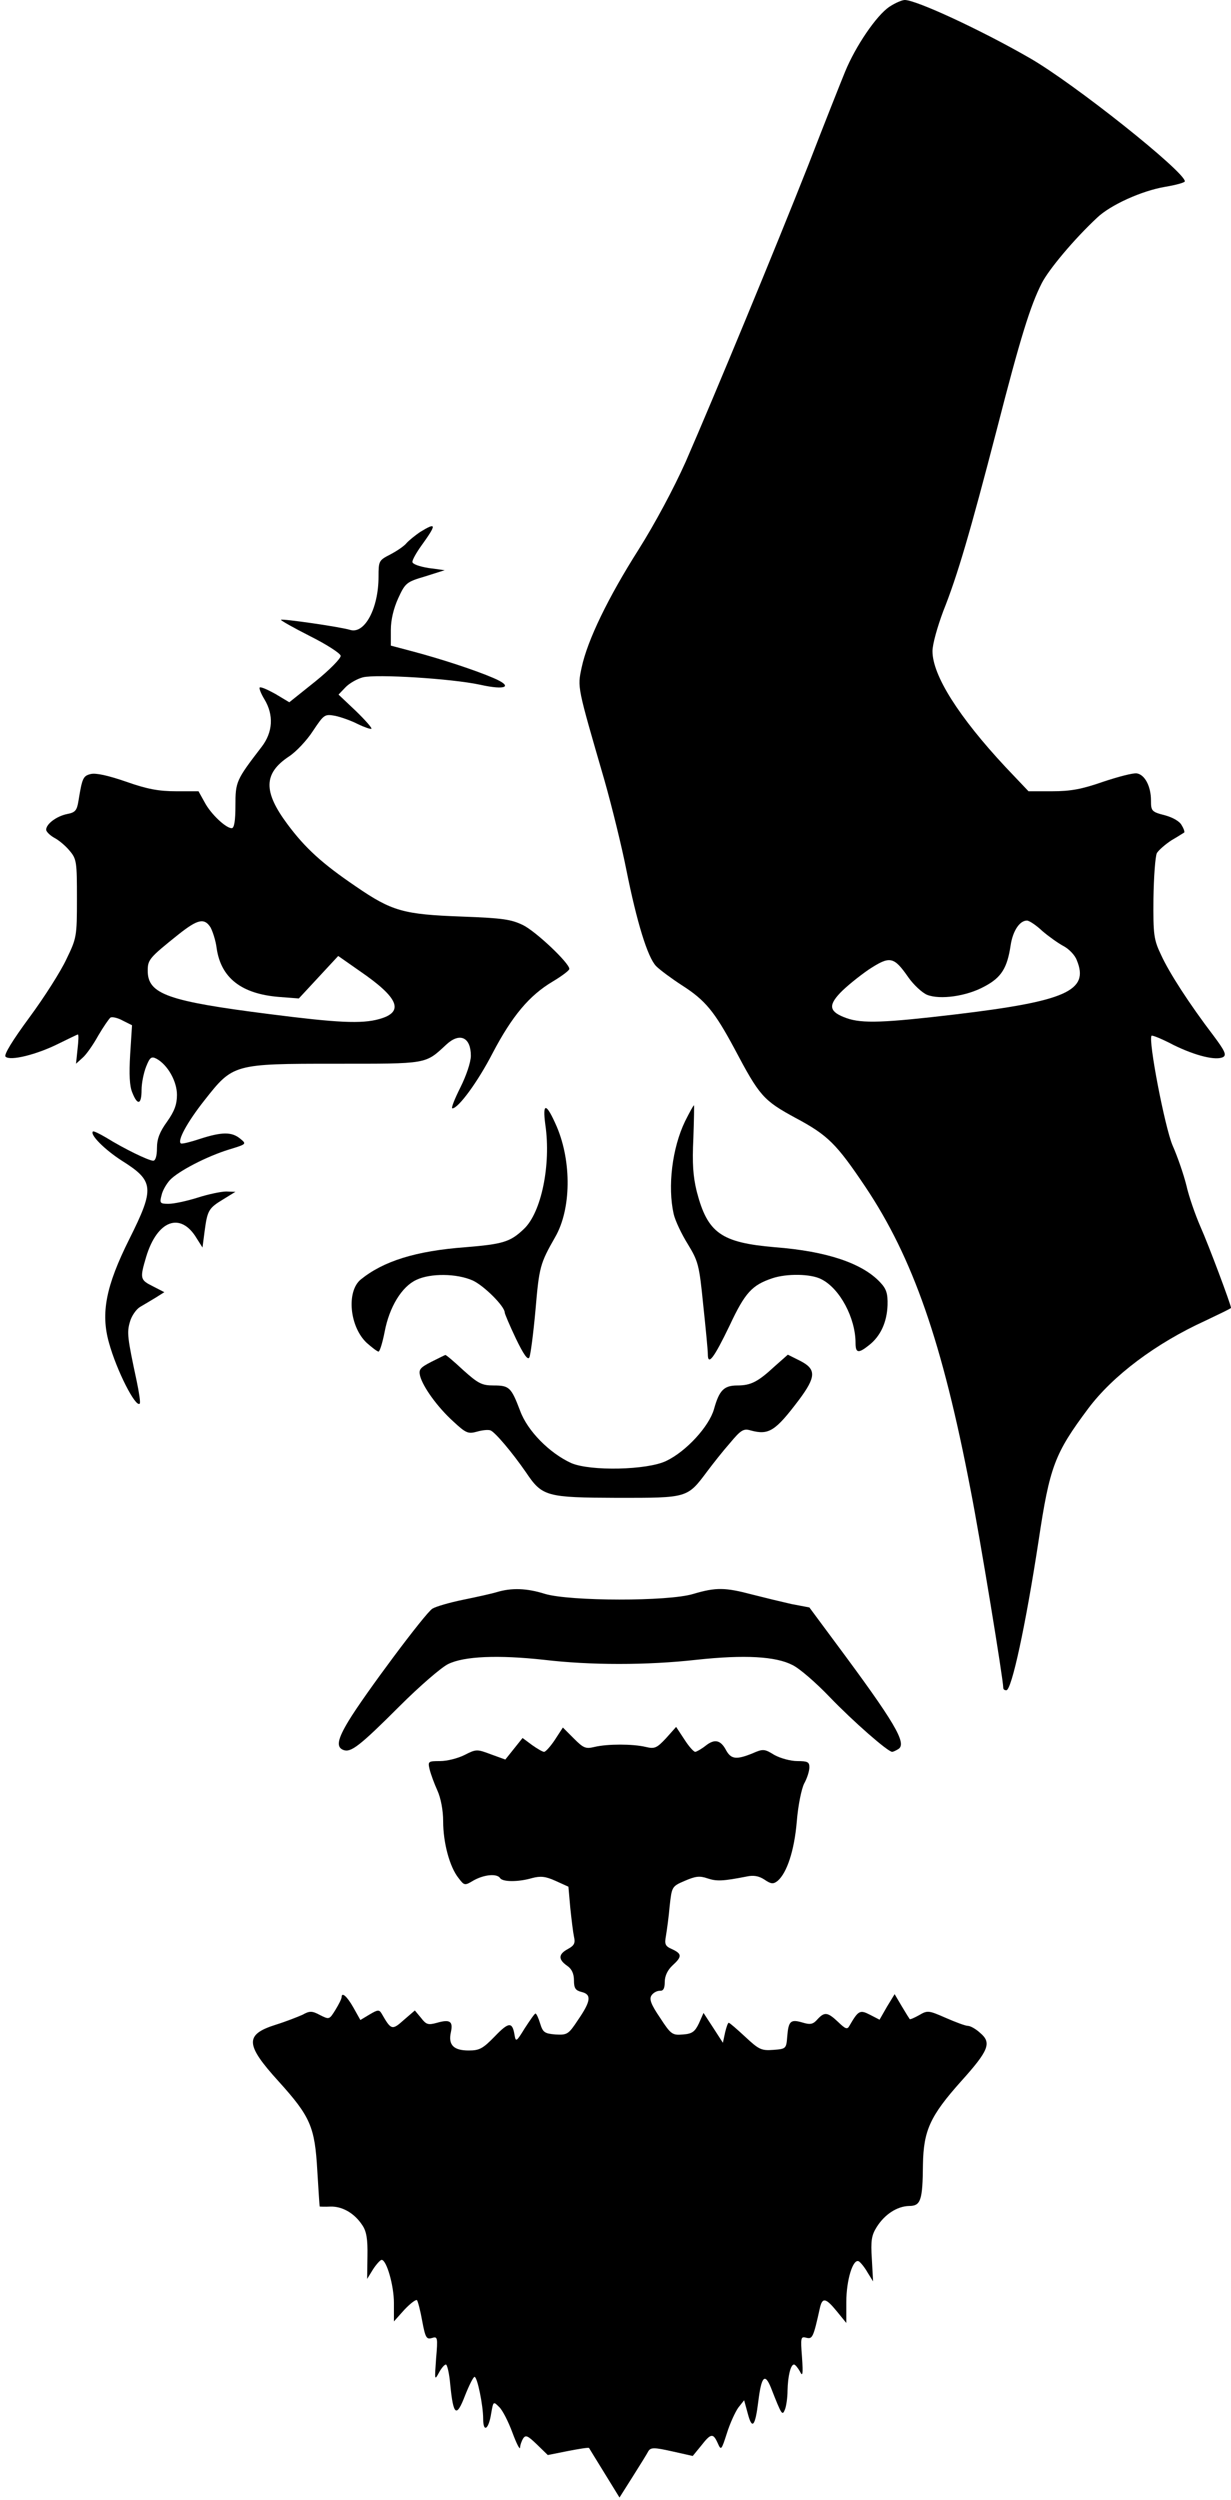 <?xml version="1.0" standalone="no"?>
<!DOCTYPE svg PUBLIC "-//W3C//DTD SVG 20010904//EN"
 "http://www.w3.org/TR/2001/REC-SVG-20010904/DTD/svg10.dtd">
<svg version="1.0" xmlns="http://www.w3.org/2000/svg"
 width="400pt" height="812pt" viewBox="0 0 400 812"
 preserveAspectRatio="xMidYMid meet">
<g transform="translate(0,812) scale(0.1,-0.1)"
fill="#000000" stroke="none">
<path d="M2890 8098 c-42 -28 -110 -128 -144 -211 -14 -34 -68 -170 -119 -302
-107 -271 -304 -747 -399 -965 -39 -87 -100 -201 -153 -285 -99 -156 -166
-294 -185 -383 -14 -66 -15 -59 74 -366 25 -88 57 -219 71 -290 34 -170 69
-285 97 -314 13 -13 51 -41 85 -63 75 -48 105 -85 169 -204 82 -155 94 -169
199 -226 105 -56 133 -84 227 -224 154 -230 250 -504 342 -985 30 -152 106
-615 106 -642 0 -5 4 -8 10 -8 17 0 62 206 105 487 36 240 52 282 161 428 80
107 220 212 380 285 46 22 84 40 84 42 0 10 -73 205 -99 263 -17 39 -38 99
-46 135 -9 36 -29 94 -45 130 -25 59 -80 344 -68 356 3 2 35 -11 71 -30 71
-35 139 -52 162 -39 11 7 4 21 -31 68 -80 105 -145 206 -171 263 -24 50 -26
66 -25 183 1 71 6 137 11 148 6 10 28 29 48 42 21 12 39 24 41 25 2 1 -1 12
-8 23 -6 13 -29 26 -55 33 -43 11 -45 14 -45 48 0 46 -20 84 -46 88 -12 2 -61
-11 -109 -27 -69 -24 -105 -31 -166 -31 l-77 0 -75 79 c-151 162 -237 297
-237 376 0 23 16 79 35 130 46 115 87 255 174 590 77 300 109 402 146 475 23
45 105 143 180 213 43 41 144 87 220 100 36 6 65 14 65 18 0 31 -360 318 -505
401 -160 92 -368 188 -405 188 -9 0 -32 -10 -50 -22z m497 -3002 c21 -18 52
-40 69 -49 17 -9 37 -29 43 -46 41 -99 -35 -133 -396 -176 -229 -27 -301 -30
-352 -12 -56 20 -61 40 -21 82 19 20 61 54 93 76 69 45 81 43 129 -26 17 -24
44 -49 60 -56 42 -17 129 -5 187 27 55 29 74 60 85 134 7 46 29 80 53 80 7 0
30 -15 50 -34z"/>
<path d="M1365 6392 c-16 -11 -36 -27 -44 -36 -8 -10 -32 -26 -53 -37 -37 -19
-38 -21 -38 -72 0 -103 -45 -187 -92 -173 -32 10 -221 37 -225 33 -2 -2 41
-26 94 -53 54 -27 99 -56 100 -64 1 -8 -35 -45 -82 -83 l-85 -68 -45 27 c-25
14 -48 24 -51 21 -3 -2 4 -20 15 -38 31 -51 28 -107 -9 -155 -83 -108 -85
-113 -85 -191 0 -49 -4 -73 -12 -73 -19 0 -68 46 -88 84 l-20 36 -73 0 c-56 0
-94 7 -162 31 -58 20 -98 29 -115 25 -25 -6 -28 -13 -40 -87 -5 -31 -10 -38
-37 -43 -34 -7 -68 -32 -68 -51 0 -6 12 -18 26 -26 14 -7 37 -26 50 -42 23
-27 24 -36 24 -156 0 -123 -1 -128 -34 -196 -18 -39 -72 -124 -120 -189 -56
-76 -84 -122 -78 -128 15 -15 102 7 172 42 33 16 61 30 63 30 3 0 2 -21 -1
-47 l-5 -48 21 19 c12 10 35 43 51 72 17 29 35 55 40 59 6 3 24 -1 40 -10 l30
-15 -6 -94 c-4 -67 -2 -104 7 -125 17 -43 30 -39 30 9 0 22 7 56 15 76 12 30
17 34 34 25 36 -20 66 -73 66 -117 0 -31 -8 -53 -32 -87 -24 -33 -33 -56 -33
-86 0 -26 -5 -41 -12 -41 -15 0 -95 39 -153 75 -22 13 -41 22 -43 20 -11 -10
38 -59 94 -95 105 -66 107 -89 24 -255 -76 -152 -93 -240 -66 -336 25 -91 87
-212 100 -198 3 3 -2 36 -10 74 -30 140 -32 157 -22 191 5 19 20 41 33 49 14
8 37 22 52 31 l27 17 -37 19 c-42 21 -43 25 -22 96 36 119 112 147 164 60 l19
-30 7 54 c9 67 13 74 61 103 l39 24 -30 1 c-16 0 -59 -9 -93 -20 -35 -11 -77
-20 -94 -20 -28 0 -30 2 -23 28 3 15 16 37 27 49 27 29 120 77 191 99 59 18
59 18 37 36 -27 22 -59 22 -130 -1 -30 -10 -58 -17 -62 -15 -13 8 20 69 77
141 92 117 94 118 425 118 301 0 291 -2 360 62 44 41 80 24 80 -36 0 -21 -15
-65 -34 -103 -19 -38 -31 -68 -26 -68 19 0 82 85 131 180 63 120 119 187 195
232 30 18 54 36 54 41 0 19 -108 121 -150 142 -39 19 -66 23 -200 28 -189 7
-226 17 -344 98 -109 74 -164 124 -222 202 -79 106 -78 165 5 220 23 15 58 52
78 83 36 54 38 55 72 49 19 -4 53 -16 74 -27 21 -10 41 -17 44 -15 2 3 -21 29
-51 58 l-56 53 22 23 c12 13 38 28 57 33 44 11 288 -4 381 -24 85 -19 109 -6
43 22 -58 25 -170 62 -265 87 l-68 18 0 51 c0 33 9 70 24 103 23 50 27 53 88
71 l63 20 -52 7 c-31 5 -53 13 -53 20 0 7 13 30 28 51 52 72 51 79 -3 46z
m-681 -1284 c7 -13 17 -43 20 -68 14 -96 80 -148 202 -158 l65 -5 64 69 64 69
70 -49 c127 -87 146 -133 63 -156 -57 -16 -136 -12 -355 16 -332 42 -397 65
-397 141 0 36 5 42 100 118 63 50 84 54 104 23z"/>
<path d="M1772 4467 c19 -130 -13 -286 -70 -339 -44 -42 -68 -49 -190 -59
-161 -12 -266 -45 -340 -105 -47 -39 -36 -154 20 -206 17 -15 34 -28 38 -28 4
0 13 29 20 65 15 79 55 146 103 168 46 22 131 21 183 -2 37 -17 104 -84 104
-104 0 -4 16 -42 36 -84 25 -52 39 -72 44 -62 4 8 13 77 20 154 12 141 15 151
64 237 52 90 54 244 5 359 -34 78 -47 80 -37 6z"/>
<path d="M2226 4478 c-42 -87 -57 -212 -37 -301 5 -22 26 -66 46 -98 34 -56
37 -67 50 -197 8 -75 15 -147 15 -160 0 -39 19 -15 71 93 50 107 73 131 138
153 47 16 126 15 160 -3 60 -30 111 -126 111 -207 0 -33 9 -35 44 -7 37 29 58
74 60 130 1 38 -4 53 -24 74 -58 62 -173 101 -342 114 -175 15 -219 46 -254
181 -12 49 -15 91 -11 173 2 59 3 107 2 107 -2 0 -15 -24 -29 -52z"/>
<path d="M1402 3697 c-37 -19 -42 -25 -37 -46 9 -35 56 -101 108 -148 41 -38
48 -41 77 -33 17 5 37 7 44 4 15 -6 70 -71 115 -136 53 -79 66 -82 298 -83
228 0 226 -1 291 86 18 24 51 66 74 92 35 42 44 48 67 41 59 -16 80 -3 157 99
56 75 57 100 4 127 l-40 20 -43 -38 c-54 -50 -77 -62 -121 -62 -44 0 -59 -16
-76 -77 -16 -56 -90 -137 -155 -168 -61 -30 -247 -34 -309 -7 -70 32 -142 104
-166 170 -29 76 -35 82 -86 82 -38 0 -50 6 -99 50 -30 28 -56 50 -58 49 -1 0
-21 -10 -45 -22z"/>
<path d="M1615 2949 c-16 -5 -66 -16 -110 -25 -44 -9 -89 -22 -100 -29 -23
-14 -222 -281 -272 -364 -37 -61 -41 -86 -17 -95 24 -9 52 12 183 143 65 65
136 126 157 136 52 26 164 30 311 14 152 -18 335 -18 496 0 157 17 258 11 312
-17 23 -11 77 -58 121 -104 76 -79 189 -178 203 -178 3 0 12 4 20 9 29 18 -11
86 -206 348 l-83 112 -58 11 c-31 7 -89 21 -128 31 -87 23 -117 24 -191 2 -81
-25 -401 -24 -482 0 -60 19 -109 20 -156 6z"/>
<path d="M1803 2469 c-14 -21 -30 -39 -35 -39 -5 0 -22 10 -39 22 l-31 23 -28
-35 -28 -35 -47 17 c-45 17 -48 17 -85 -2 -22 -11 -57 -20 -80 -20 -39 0 -40
-1 -34 -27 4 -16 15 -46 25 -68 11 -24 19 -64 19 -101 0 -69 21 -148 50 -184
19 -25 20 -25 50 -7 35 19 75 22 85 7 8 -13 60 -13 104 0 27 7 43 6 76 -9 l42
-19 6 -68 c4 -38 9 -80 12 -94 5 -21 1 -29 -19 -40 -32 -17 -33 -34 -3 -55 15
-10 22 -26 22 -47 0 -26 5 -33 25 -38 33 -8 30 -30 -12 -91 -31 -47 -35 -49
-73 -47 -36 3 -41 7 -50 36 -5 17 -12 32 -15 32 -3 0 -18 -22 -35 -48 -27 -44
-29 -45 -33 -22 -7 44 -19 43 -64 -4 -39 -40 -50 -46 -85 -46 -49 0 -67 18
-58 59 8 36 -3 43 -45 31 -29 -8 -35 -6 -52 16 l-20 24 -36 -31 c-38 -34 -41
-33 -72 21 -8 13 -12 13 -39 -3 l-30 -18 -23 41 c-21 37 -38 51 -38 33 0 -5
-9 -23 -20 -41 -20 -32 -20 -32 -50 -17 -26 14 -34 14 -57 1 -16 -7 -54 -22
-86 -32 -102 -32 -101 -64 8 -184 104 -115 118 -148 126 -290 4 -63 7 -116 8
-117 1 0 16 -1 35 0 39 1 78 -22 103 -60 14 -20 18 -46 17 -101 l-1 -74 19 31
c11 17 24 31 28 31 16 0 40 -83 40 -140 l0 -60 34 38 c19 20 37 34 41 31 3 -4
11 -34 17 -68 10 -54 14 -60 31 -55 19 6 20 3 14 -67 -5 -69 -5 -72 9 -46 8
15 18 27 23 27 4 0 11 -29 14 -65 10 -101 20 -109 48 -36 13 33 27 61 31 61 9
0 28 -93 28 -136 0 -47 18 -35 26 17 7 40 7 40 26 21 11 -10 30 -48 43 -83 13
-35 24 -57 25 -49 0 8 5 22 10 30 8 12 15 9 44 -19 l36 -35 65 13 c36 7 67 12
69 10 1 -2 24 -39 51 -83 l48 -78 43 68 c24 38 47 75 51 83 8 12 19 12 77 -1
l67 -15 27 33 c32 41 39 42 54 9 11 -25 12 -24 30 32 10 32 27 69 37 83 l19
24 12 -44 c14 -53 24 -41 34 40 10 81 21 94 41 45 36 -92 37 -92 46 -70 4 11
8 38 8 60 1 47 10 85 21 85 4 0 12 -10 19 -22 9 -19 11 -11 7 46 -5 64 -4 68
14 63 20 -5 23 1 44 96 8 36 19 34 55 -10 l31 -38 0 68 c0 72 22 143 41 132 6
-4 19 -20 28 -36 l18 -29 -4 72 c-4 61 -1 78 16 105 26 41 66 67 105 68 38 0
44 18 45 135 2 110 23 157 124 270 90 100 100 125 62 157 -14 13 -32 23 -40
23 -8 0 -40 12 -72 26 -55 24 -59 25 -86 9 -16 -9 -30 -15 -31 -13 -1 1 -13
20 -26 42 l-23 39 -25 -41 -24 -42 -31 16 c-33 17 -38 14 -67 -36 -7 -13 -13
-10 -37 13 -34 32 -44 33 -67 8 -14 -16 -23 -18 -49 -10 -38 11 -45 5 -49 -46
-3 -39 -4 -40 -45 -43 -39 -3 -47 1 -91 42 -27 25 -51 46 -54 46 -3 0 -8 -15
-12 -32 l-7 -33 -31 48 -32 49 -15 -34 c-13 -27 -22 -34 -52 -36 -34 -3 -39 0
-74 54 -30 44 -36 61 -28 73 6 9 18 15 27 15 11 -1 16 7 16 28 0 20 9 39 25
54 32 29 31 38 -1 53 -23 10 -25 16 -20 44 3 18 9 61 12 96 7 63 7 64 49 82
35 15 48 17 74 8 30 -10 50 -9 127 6 22 5 40 2 58 -10 22 -15 29 -15 43 -4 30
26 54 98 62 192 4 51 15 106 24 124 10 18 17 41 17 53 0 17 -6 20 -39 20 -22
0 -55 9 -75 20 -32 20 -37 20 -71 5 -52 -21 -69 -19 -85 9 -18 35 -38 39 -67
16 -14 -11 -30 -20 -34 -20 -5 0 -21 18 -35 40 l-27 41 -33 -37 c-30 -32 -37
-35 -66 -28 -42 10 -124 10 -166 0 -29 -7 -36 -4 -67 27 l-36 36 -26 -40z"/>
</g>
</svg>
